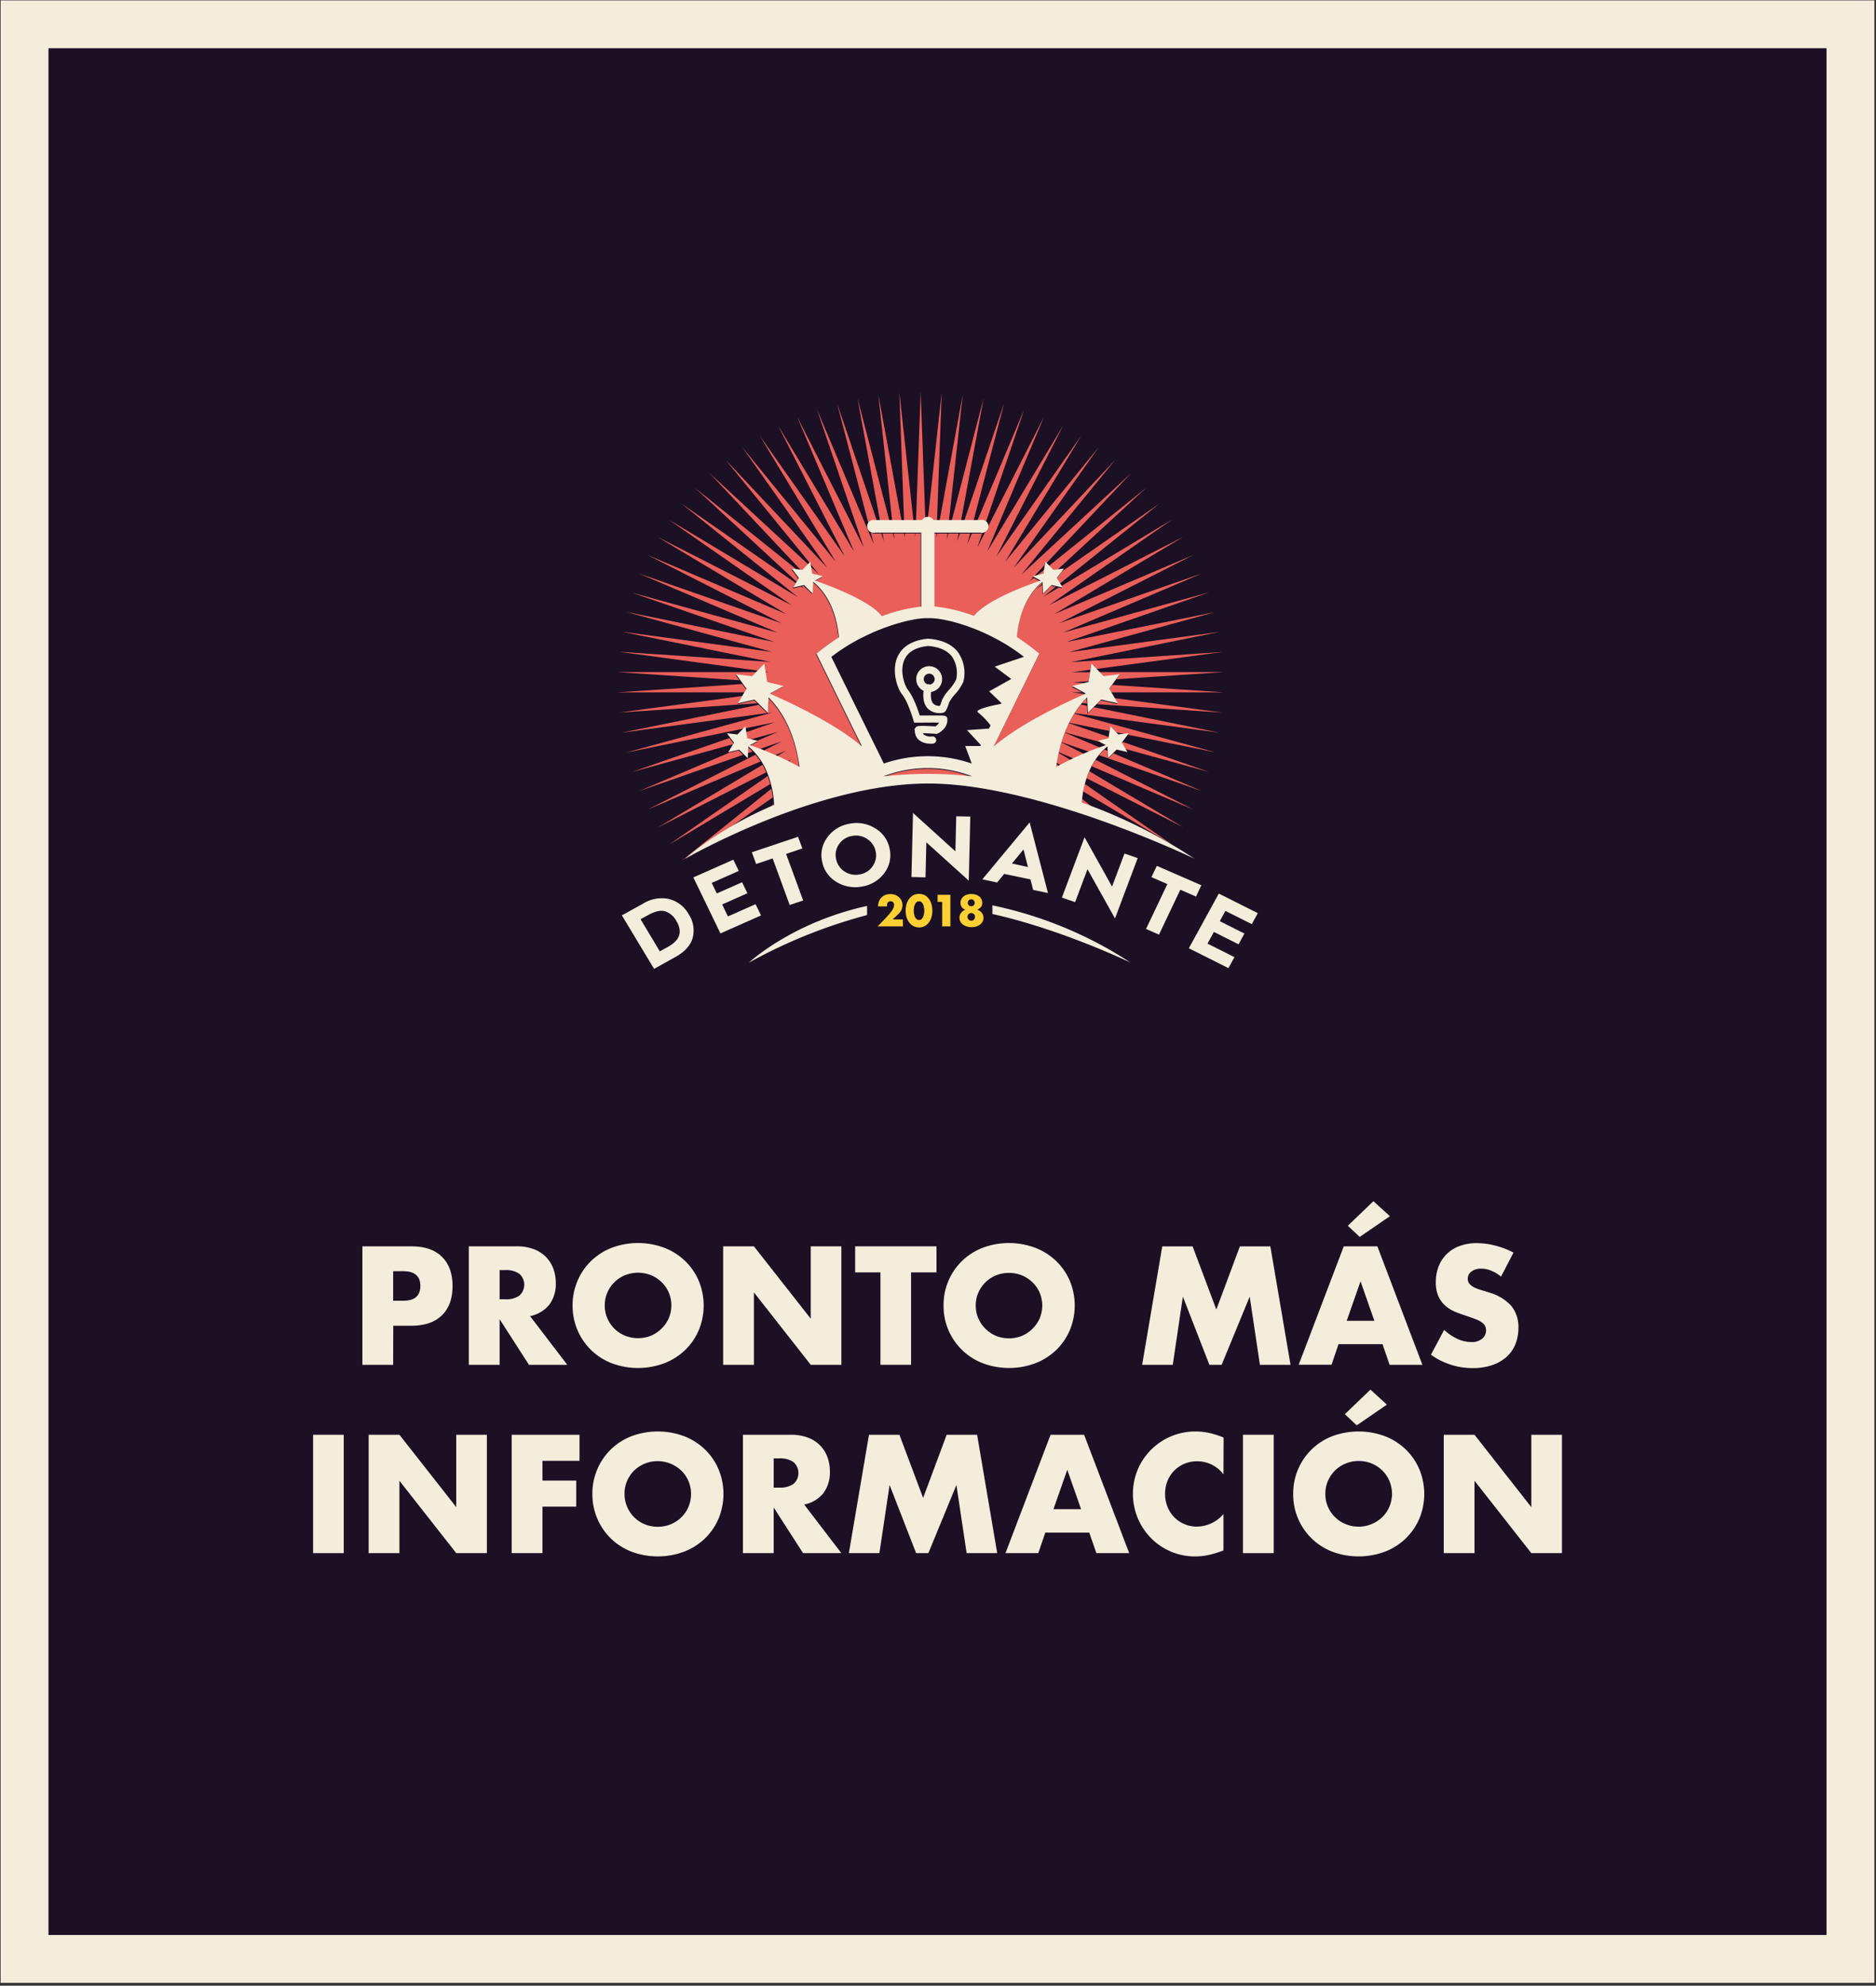 <svg xmlns="http://www.w3.org/2000/svg" xmlns:xlink="http://www.w3.org/1999/xlink" viewBox="0 0 534.82 565.97"><rect x="0" y="0" width="534.82" height="565.97" fill="#333333" stroke="none"/><defs><style>.cls-1{fill:none;}.cls-2{clip-path:url(#clip-path);}.cls-3{clip-path:url(#clip-path-2);}.cls-4{fill:#00a477;}.cls-5{fill:#1b1024;stroke:#f4eddc;stroke-miterlimit:10;stroke-width:13.64px;}.cls-6{fill:#ea5f5a;}.cls-7{fill:#f4eddc;}.cls-8{fill:#fcd033;}</style><clipPath id="clip-path"><rect class="cls-1" x="-1013.59" y="1106.69" width="800" height="448.17"/></clipPath><clipPath id="clip-path-2"><circle class="cls-1" cx="-606.89" cy="1616.02" r="453.27"/></clipPath></defs><title>detonante2018</title><g id="STD"><g class="cls-2"><g class="cls-3"><rect class="cls-4" x="-1139.75" y="-49.08" width="1575.16" height="2235.96"/></g></g></g><g id="Layer_3" data-name="Layer 3"><rect class="cls-5" x="7" y="6.93" width="520.54" height="551.4"/><polygon class="cls-6" points="300.21 162.66 301.33 162.52 326.73 139.06 298.96 161.35 300.21 162.66"/><path class="cls-6" d="M314.88,213.64a16.75,16.75,0,0,0-1.55,1.61l2.46.86-.1-2.13Z"/><polygon class="cls-6" points="301.23 164.97 302.08 166.39 330.61 143.48 302.83 162.8 301.23 164.97"/><path class="cls-6" d="M309.9,200.52l-.08-1.53c-.46.46-.9.95-1.32,1.44Z"/><path class="cls-6" d="M304.74,206.12c-.44.87-.83,1.74-1.19,2.62l9.5,2.61,2.87-.71.1-.6Z"/><polygon class="cls-6" points="295.39 164.22 297.42 163.72 297.63 162.43 295.39 164.22"/><polygon class="cls-6" points="270.52 148.45 274.47 112.47 267.85 148.45 270.52 148.45"/><path class="cls-6" d="M266.06,148.45h1.07l1.34-36.58-3.92,35.67A1.93,1.93,0,0,1,266.06,148.45Z"/><polygon class="cls-6" points="273.97 148.45 280.42 113.47 271.31 148.45 273.97 148.45"/><polygon class="cls-6" points="277.53 148.45 286.28 114.87 274.88 148.45 277.53 148.45"/><path class="cls-6" d="M279.43,148.45A2.53,2.53,0,0,1,281,149l11-32.34L278.6,148.45Z"/><path class="cls-6" d="M281.66,150.14s0,.07,0,.11a1.66,1.66,0,0,1-.76,1.34l-2.28,4.48L280,152a2.35,2.35,0,0,1-.6.08h-2.35l-1.28,3,.79-3h-2.94l-.75,2.23.41-2.23h-2.94l-.43,1.63.18-1.63h-2.94l-.23,1.23.05-1.23h-.7v21.05a45.27,45.27,0,0,1,11.27,2.67,10.66,10.66,0,0,1,1-1.07c4.29-4,13.94-7.58,18-9l-1.83-1-1.24,1,1-1.11-.22-.12.44-.11,3-3.21.13-.83.33.34,24.24-25.76-31.15,28.79L318,131l-29,30.8,24.23-34.35-26.67,32.66,21.66-35.9L284.06,158.6l19-37.24L281.4,157.25l16.22-38.43Z"/><path class="cls-6" d="M220.54,229.65c0-.09,0-.26,0-.48l-1,.93Z"/><path class="cls-6" d="M311.22,218.4l29,12.35-27.86-14.18A19.4,19.4,0,0,0,311.22,218.4Z"/><path class="cls-6" d="M306.09,216.21c1-.46,2-.89,3-1.29l-6.54-3.33q-.44,1.42-.75,2.79Z"/><path class="cls-6" d="M310.59,214.3c1.14-.45,2.19-.84,3.1-1.17l-10.16-4.33c-.36.9-.68,1.81-1,2.7Z"/><polygon class="cls-6" points="348.9 191.56 313.19 191.57 314.53 192.96 319.13 192.41 318.24 193.61 348.9 191.56"/><path class="cls-6" d="M302.5,167.09l.35.58-1-.21-4.46,2.66,3.57-2.86-1.25-.29-2.45,2.45-.13-2.69-1.6,1.12,1.58-1.47v-.32c-6,4.79-7.09,12.94-7.3,15.76a73.68,73.68,0,0,1,6.38,4.71L283.2,213c7.32-6.38,20.34-12.49,26.27-15.09l-.13-.07-3.75-.51h2.83l-2.89-1.58,4.2-1-4-.27,4.61-.3.41-2.58h-5.12l5.23-.71.24-1.51,1.26,1.31,36.16-4.86-43.21,2.89,42.37-8.61-42.89,5.77,41.63-11.42L304,183l40.71-14.17L303.08,180.3l39.57-16.86L302,177.62l38.24-19.46L300.63,175l36.73-22-38.24,19.46,35-24.36Z"/><path class="cls-6" d="M262.78,148.45a1.92,1.92,0,0,1,1-.79l-1.31-36-1.34,36.79Z"/><path class="cls-6" d="M309.26,223.44c-.21.75-.37,1.46-.49,2.12l25.39,15.19Z"/><path class="cls-6" d="M277.05,221.5a34.94,34.94,0,0,0-25.28,0,116.51,116.51,0,0,1,12.8-.71A113.45,113.45,0,0,1,277.05,221.5Z"/><path class="cls-6" d="M308.33,229c1.14.41,2.26.83,3.35,1.25l-3.23-2.59C308.39,228.17,308.35,228.62,308.33,229Z"/><path class="cls-6" d="M301.14,217.79q-.09.54-.15,1.05c.29-.18.6-.35.9-.52Z"/><path class="cls-6" d="M305.21,216.62l-3.46-2.06c-.22,1-.41,2-.56,2.88l1.19.61C303.3,217.56,304.25,217.08,305.21,216.62Z"/><path class="cls-6" d="M310.54,219.81c-.3.67-.56,1.34-.78,2l27.6,14Z"/><polygon class="cls-6" points="209.71 192.41 214.31 192.96 215.65 191.57 175.97 191.56 210.8 193.89 209.71 192.41"/><polygon class="cls-6" points="209.1 211.89 207.97 210.35 180.15 220.04 208.96 212.13 209.1 211.89"/><polygon class="cls-6" points="315.97 216.17 342.65 225.47 317.42 214.72 315.97 216.17"/><path class="cls-6" d="M207.31,236.34l13-9.06c-.09-.71-.22-1.55-.42-2.46l-25.67,20.6,2.4-1.66A86.21,86.21,0,0,1,207.31,236.34Z"/><path class="cls-6" d="M218.86,221.18l-28.15,19.57,28.88-17.28C219.39,222.73,219.15,222,218.86,221.18Z"/><path class="cls-6" d="M215.39,215.12,213,216.31v0l0,0-28.35,14.43,32.15-13.7A17.49,17.49,0,0,0,215.39,215.12Z"/><polygon class="cls-6" points="210.59 213.89 208.02 214.47 182.21 225.47 211.84 215.15 210.59 213.89"/><path class="cls-6" d="M217.38,218l-29.87,17.87,30.92-15.74A21,21,0,0,0,217.38,218Z"/><polygon class="cls-6" points="318.59 200.69 313.82 199.62 312.72 200.71 348.48 203.11 317.55 198.95 318.59 200.69"/><polygon class="cls-6" points="316.1 196.53 316.59 197.34 348.9 197.34 317.07 195.21 316.1 196.53"/><polygon class="cls-6" points="319.74 211.89 320.65 213.43 344.71 220.04 320.06 211.45 319.74 211.89"/><path class="cls-6" d="M304.79,206l11.49,2.34.18-1.12,1.39,1.44,3.09.63.76-.09-.16.21,24.84,5-40.13-11C305.72,204.31,305.23,205.16,304.79,206Z"/><path class="cls-6" d="M310,203.39l-.1-2.23-1.74-.35a26.45,26.45,0,0,0-1.81,2.47l41.26,5.55-35.77-7.27Z"/><polygon class="cls-6" points="212.74 196.53 211.58 194.96 175.97 197.34 212.25 197.34 212.74 196.53"/><path class="cls-6" d="M230.8,160.4l.08-.08,0,.22,2.57,3.15-2.43-2.24.36,2.27,3.05.75-2.25,1.23c4.1,1.43,13.74,5,18,9a11.66,11.66,0,0,1,1.06,1.14,47.26,47.26,0,0,1,11.21-2.72V152.06H261l0,1-.11-1h-2.94l0,1.23-.23-1.23h-2.94l.18,1.63-.43-1.63h-2.93l.41,2.23-.76-2.23h-1.8a2.64,2.64,0,0,1-1.21-.29l.86,3.32-16.22-38.43,13.39,39.41-19-37.25,16.23,38.43-21.66-35.89,19,37.24-24.22-34.36,21.66,35.9-26.66-32.66,24.22,34.35-29-30.8Z"/><path class="cls-6" d="M213.12,214.7l1.43-.5A17.67,17.67,0,0,0,213.2,213Z"/><path class="cls-6" d="M249.41,148.45H250l-11.4-33.58,9,34.38A2.45,2.45,0,0,1,249.41,148.45Z"/><polygon class="cls-6" points="227.6 164.97 225.64 162.3 227.33 162.5 198.14 139.06 227.1 165.82 227.6 164.97"/><polygon class="cls-6" points="253.56 148.45 244.44 113.47 250.89 148.45 253.56 148.45"/><polygon class="cls-6" points="257.02 148.45 250.39 112.47 254.34 148.45 257.02 148.45"/><polygon class="cls-6" points="228.62 162.66 230.39 160.83 202.33 134.9 228.43 162.63 228.62 162.66"/><path class="cls-6" d="M212.38,207.24l.05.34,8.42-1.72-8.24,2.87.31,1.91.77.19,8.09-2.22-6.26,2.67.44.11-2.24,1.23,2.63.95,6.56-2.28L217.54,214c1,.4,2.13.85,3.26,1.33l3.44-1.46-2.87,1.71c1,.45,2.08.93,3.11,1.43l1.27-.64-1.07.74c1.1.54,2.17,1.11,3.17,1.71-.77-6-2.94-13.93-8.83-19.85l-.07,1.27.64,0-.64.14-.14,2.89,1.31-.18-41.64,11.42L212,207.67Z"/><polygon class="cls-6" points="216.3 200.88 177.23 208.83 218.67 203.25 216.3 200.88"/><polygon class="cls-6" points="260.41 148.45 256.4 111.87 257.73 148.45 260.41 148.45"/><path class="cls-6" d="M216.06,191.13l1.72-1.78.33,2.06,1.17.16h-1.15l.45,2.84.59,0-.58,0,0,.11,4.7,1.16-3.94,2.16c5.93,2.6,18.95,8.71,26.27,15.09l-13-26.48a74.45,74.45,0,0,1,6.38-4.65c-.19-2.77-1.28-11-7.3-15.82l-.16,3.36L229.09,167l-.59.14.79.74-1-.7-2.31.52.9-1.5-32.64-22.69,33.18,26.64-36.72-22,35,24.36-38.24-19.46,36.73,22-39.57-16.86,38.24,19.46-40.7-14.18,39.57,16.86-41.63-11.43L220.85,183l-42.37-8.61,41.64,11.42-42.89-5.77,42.36,8.61-43.2-2.89Z"/><polygon class="cls-6" points="215.02 199.62 210.25 200.69 211.64 198.37 176.39 203.11 215.87 200.46 215.02 199.62"/><path class="cls-7" d="M247.19,260.81v-2.6c-21.44,4.69-33.69,16.16-33.69,16.16A147.74,147.74,0,0,1,247.19,260.81Z"/><path class="cls-7" d="M282.92,260.51c19.77,4.4,39.41,13.86,39.41,13.86a114.46,114.46,0,0,0-39.41-16.32Z"/><path class="cls-7" d="M260.38,205.2l.23.77h.83c2.32,0,4.86-.05,6.29,0a3,3,0,0,1-1.07,1.07c-5.12-.29-5.24-.14-5.62.33l-.36.45.13.35a3.45,3.45,0,0,0,1.14,2.73,5.1,5.1,0,0,0,3.3,1.06,5.89,5.89,0,0,0,.72,0,1.05,1.05,0,0,0,.93-1.16,1.07,1.07,0,0,0-1.21-.89,3.39,3.39,0,0,1-2.29-.5,1.12,1.12,0,0,1-.3-.41c1,0,2.44.08,3.75.16h.28l.25-.12c.12-.05,2.9-1.37,2.69-4.11-.07-1-.89-1-2.25-1H265.2l-3,0c-.51-1.62-1.81-5.37-3.35-7.28-.87-1.08-2.5-5.36-1-8.64,1-2.23,3.28-3.54,6.76-3.89,3.23.25,5.54,1.31,6.87,3.14a8.51,8.51,0,0,1,1.12,6.39,13,13,0,0,1-2.08,3,11.4,11.4,0,0,0-1.93,2.81l-.1.3c-.18.5-.38,1.09-.53,1.42a2.47,2.47,0,0,1-1.8-.55c-.66-.61-.9-1.78-.72-3.41a3.69,3.69,0,1,0-2.14-.32c-.28,2.4.19,4.17,1.41,5.26a4.9,4.9,0,0,0,4.09,1c.86-.2,1.13-1,1.73-2.74l.11-.3a11.88,11.88,0,0,1,1.58-2.19,13.42,13.42,0,0,0,2.45-3.68,10.46,10.46,0,0,0-1.4-8.14c-1.72-2.4-4.61-3.76-8.59-4.06h-.19c-5.45.52-7.69,3.09-8.62,5.15-1.75,3.9-.11,9,1.3,10.71C258.87,200,260.37,205.15,260.38,205.2ZM264.71,195a1.13,1.13,0,0,0-.41,0,1.6,1.6,0,0,1-.95-1.47,1.55,1.55,0,1,1,1.69,1.58A.93.93,0,0,0,264.71,195Z"/><path class="cls-7" d="M190.8,256.26a10,10,0,0,0-7.51,1.32l-6,3.32,9.18,15.25,6-3.34c2.72-1.5,4.4-3.32,5-5.49a8.31,8.31,0,0,0-1.14-6.75A8.87,8.87,0,0,0,190.8,256.26Zm-.39,13.62-2.31,1.27L182.61,262l2.29-1.26c1.9-1,3.47-1.36,4.71-1a5.72,5.72,0,0,1,3.2,2.73C194.49,265.33,194.16,267.81,190.41,269.88Z"/><polygon class="cls-7" points="215.4 257.71 207.52 261.2 205.87 257.79 213.08 254.59 211.56 251.46 204.35 254.65 202.9 251.65 210.61 248.23 209.06 245.03 197.66 250.08 205.39 266.04 216.95 260.92 215.4 257.71"/><polygon class="cls-7" points="227.51 238.5 214.34 242.91 215.56 246.25 220.27 244.67 225.13 257.94 228.97 256.65 224.1 243.39 228.74 241.83 227.51 238.5"/><path class="cls-7" d="M253.61,241.86a8.58,8.58,0,0,0-4.15-5.79,10,10,0,0,0-7.35-1.28,9.76,9.76,0,0,0-6.28,3.92,8.36,8.36,0,0,0-1.45,6.87,8.67,8.67,0,0,0,4.13,5.82,10.2,10.2,0,0,0,7.37,1.26,9.78,9.78,0,0,0,6.29-3.9A8.42,8.42,0,0,0,253.61,241.86Zm-4.81,5a5.44,5.44,0,0,1-3.65,2.35,5.76,5.76,0,0,1-4.34-.78,5.48,5.48,0,0,1-2.45-3.6,5.22,5.22,0,0,1,.81-4.17,5.48,5.48,0,0,1,3.67-2.38,5.67,5.67,0,0,1,4.35.83,5.4,5.4,0,0,1,2.44,3.54A5.21,5.21,0,0,1,248.8,246.84Z"/><polygon class="cls-7" points="264.09 240.09 276.18 251.01 276.62 232.74 272.61 232.66 272.37 242.65 260.28 231.7 259.84 249.97 263.85 250.06 264.09 240.09"/><path class="cls-7" d="M284.27,251.54l2-2.45,7.5,1.56.77,3,4.22.88-5.22-20.13-13.49,16.23Zm7.51-9.42,1.27,5-4.56-1Z"/><polygon class="cls-7" points="317.03 252.69 309.19 238.64 302.73 255.84 306.5 257.13 310.03 247.75 317.87 261.78 324.34 244.58 320.57 243.28 317.03 252.69"/><polygon class="cls-7" points="342.49 252.32 329.79 246.79 328.26 250.01 332.8 251.98 326.71 264.78 330.41 266.39 336.49 253.59 340.96 255.54 342.49 252.32"/><polygon class="cls-7" points="356.87 263.4 358.58 260.27 347.46 254.69 338.92 270.28 350.21 275.94 351.92 272.81 344.24 268.95 346.06 265.62 353.09 269.15 354.77 266.08 347.74 262.56 349.34 259.63 356.87 263.4"/><path class="cls-7" d="M264.65,223.32c31.4,0,75.85,21.42,75.85,21.42a148.34,148.34,0,0,0-32.09-16c.16-2.58,1.16-11.06,7.31-16l.16,3.36,2.45-2.45,3.1.7-1.61-2.7,2-2.68-3,.36L316.54,207l-.54,3.41-3,.75,2.24,1.23a86.12,86.12,0,0,0-14.13,6.21c.77-5.94,2.94-13.92,8.83-19.85l.21,4.4,3.79-3.77,4.77,1.08-2.49-4.16,3-4.13-4.6.55-3.47-3.6-.83,5.25-4.7,1.15,3.94,2.16c-5.93,2.61-18.95,8.71-26.27,15.1l13-26.48a69.42,69.42,0,0,0-6.38-4.71c.21-2.82,1.31-11,7.3-15.76l.16,3.36,2.45-2.45,3.1.7-1.62-2.7,2-2.68-3,.36L298,160.08l-.54,3.41-3.05.75,2.25,1.23c-4.1,1.42-13.75,5-18,9a10.66,10.66,0,0,0-1,1.07,44.86,44.86,0,0,0-11.26-2.67V151.82h13.12a1.85,1.85,0,1,0,0-3.6H266.14a1.92,1.92,0,0,0-3.28,0H249.49a1.85,1.85,0,1,0,0,3.6h13.13V172.9a47.21,47.21,0,0,0-11.22,2.72,10.62,10.62,0,0,0-1.06-1.14c-4.29-4-13.94-7.59-18-9l2.25-1.23-3.05-.75-.54-3.41-2.26,2.34-3-.36,2,2.68-1.62,2.7,3.1-.7,2.45,2.45.16-3.36c6,4.82,7.11,13,7.3,15.81a73,73,0,0,0-6.38,4.66l13,26.48c-7.32-6.39-20.34-12.49-26.27-15.1l3.94-2.16-4.7-1.15-.83-5.25-3.47,3.6-4.6-.55,3,4.13-2.49,4.16,4.77-1.08,3.79,3.77.21-4.4c5.89,5.93,8.06,13.91,8.83,19.85a86.12,86.12,0,0,0-14.13-6.21l2.24-1.23-3-.75-.54-3.41-2.26,2.34-3-.36,2,2.68-1.61,2.7,3.1-.7,2.45,2.45.16-3.36c6.94,5.56,7.32,15.64,7.34,16.67-16.31,6.9-25.3,15.32-25.3,15.32S232.32,223.32,264.65,223.32Zm0-2.75a116.51,116.51,0,0,0-12.8.71,34.94,34.94,0,0,1,25.28,0A113.45,113.45,0,0,0,264.65,220.57ZM237,187.23a54,54,0,0,1,8.79-5.52l0,0,.05,0c5.89-3.09,13.94-5.52,18.33-5.52h.9c4.47,0,12.31,2.39,18.24,5.55l0,0,0,0a52.52,52.52,0,0,1,8.6,5.47L283.56,190l4.73,3.52-6.3,3.52,3.52,3.37-.1.2c-1.39.26-8,1.56-6.57,2.46a20.47,20.47,0,0,1,3.55,3.69l-.45.91-6.26.43,3.95,4.26-.13.27h-4.34l1.87,5a38.43,38.43,0,0,0-25.06,0Z"/><path class="cls-8" d="M257.42,264.05h-7.23l2.23-2.31c.58-.61,1-1.13,1.38-1.55a9.22,9.22,0,0,0,.74-1.08,2.53,2.53,0,0,0,.3-.71,2.31,2.31,0,0,0,.06-.47,1.32,1.32,0,0,0-.06-.39.9.9,0,0,0-.2-.34.92.92,0,0,0-.31-.24,1,1,0,0,0-.44-.09.91.91,0,0,0-.74.31,1.16,1.16,0,0,0-.27.78,2.31,2.31,0,0,0,0,.38h-2.55a3.83,3.83,0,0,1,.25-1.43,3.23,3.23,0,0,1,.72-1.11,3.28,3.28,0,0,1,1.1-.72,4,4,0,0,1,1.4-.25,3.9,3.9,0,0,1,1.39.24,3.22,3.22,0,0,1,1.1.67,3,3,0,0,1,.73,1,3,3,0,0,1,.26,1.28,3,3,0,0,1-.31,1.36,4.67,4.67,0,0,1-1,1.28l-1.49,1.4h2.91Z"/><path class="cls-8" d="M258.19,259.55a6.65,6.65,0,0,1,.28-1.95,4.5,4.5,0,0,1,.79-1.49,3.69,3.69,0,0,1,1.2-1,3.66,3.66,0,0,1,3.08,0,3.5,3.5,0,0,1,1.2,1,4.31,4.31,0,0,1,.78,1.49,6.93,6.93,0,0,1,0,3.9,4.45,4.45,0,0,1-.78,1.5,3.28,3.28,0,0,1-1.2,1,3.51,3.51,0,0,1-4.28-1,4.66,4.66,0,0,1-.79-1.5A6.61,6.61,0,0,1,258.19,259.55Zm2.31,0a5.05,5.05,0,0,0,.11,1.08,3.14,3.14,0,0,0,.3.85,1.61,1.61,0,0,0,.47.55,1.06,1.06,0,0,0,1.24,0,1.61,1.61,0,0,0,.47-.55,4,4,0,0,0,.3-.85,5.09,5.09,0,0,0,.1-1.08,5.22,5.22,0,0,0-.1-1.08,3.72,3.72,0,0,0-.3-.84,1.61,1.61,0,0,0-.47-.55,1.06,1.06,0,0,0-1.24,0,1.61,1.61,0,0,0-.47.55,3,3,0,0,0-.3.84A5.2,5.2,0,0,0,260.5,259.55Z"/><path class="cls-8" d="M268.6,257.05h-1.31v-2h3.65v9H268.6Z"/><path class="cls-8" d="M275.24,259.31a2,2,0,0,1-1.41-2,2.26,2.26,0,0,1,.23-1,2.54,2.54,0,0,1,.62-.8,2.89,2.89,0,0,1,1-.51,4,4,0,0,1,1.24-.18,4.15,4.15,0,0,1,1.25.18,2.94,2.94,0,0,1,1,.51,2.43,2.43,0,0,1,.63.8,2.26,2.26,0,0,1,.22,1,2.43,2.43,0,0,1-.07.63,1.5,1.5,0,0,1-.24.51,1.94,1.94,0,0,1-.46.44,3.61,3.61,0,0,1-.69.39,2.44,2.44,0,0,1,1.83,2.31,2.24,2.24,0,0,1-.25,1.06,2.66,2.66,0,0,1-.72.85,3.56,3.56,0,0,1-1.08.56,4.65,4.65,0,0,1-1.38.2,4.24,4.24,0,0,1-1.35-.2,3.39,3.39,0,0,1-1.09-.55,2.77,2.77,0,0,1-.73-.84,2.33,2.33,0,0,1-.26-1.08A2.39,2.39,0,0,1,275.24,259.31Zm.58,2a1.26,1.26,0,0,0,.08.43,1.18,1.18,0,0,0,.23.35,1,1,0,0,0,.34.24,1,1,0,0,0,.42.09,1,1,0,0,0,.41-.09,1.21,1.21,0,0,0,.35-.24,1.18,1.18,0,0,0,.23-.35,1,1,0,0,0,.08-.42,1,1,0,0,0-.31-.77,1.07,1.07,0,0,0-1.83.76Zm.08-4a1,1,0,0,0,.29.71,1,1,0,0,0,.7.29,1,1,0,0,0,.39-.08,1,1,0,0,0,.31-.22,1,1,0,0,0,.21-.32.94.94,0,0,0-.21-1.06.92.92,0,0,0-.7-.3,1,1,0,0,0-1,1Z"/><path class="cls-7" d="M112.08,389h-8.77V355.23h14c3.79,0,6.7,1,8.71,3s3,4.74,3,8.32-1,6.35-3,8.32-4.92,3-8.71,3h-5.19Zm0-18.26H115c3.22,0,4.84-1.41,4.84-4.21s-1.62-4.21-4.84-4.21h-2.91Z"/><path class="cls-7" d="M161.72,389H150.8l-8.37-13v13h-8.78V355.23h13.66a13.41,13.41,0,0,1,4.92.83,9.46,9.46,0,0,1,3.47,2.26,9.62,9.62,0,0,1,2.06,3.31,11.61,11.61,0,0,1,.69,4,9.86,9.86,0,0,1-1.86,6.24,9.34,9.34,0,0,1-5.48,3.25Zm-19.29-18.67h1.65a6.4,6.4,0,0,0,4-1.07,4.15,4.15,0,0,0,0-6.18,6.47,6.47,0,0,0-4-1.07h-1.65Z"/><path class="cls-7" d="M163.24,372.1a17.53,17.53,0,0,1,1.39-7,17.28,17.28,0,0,1,3.85-5.66,17.59,17.59,0,0,1,5.88-3.78,21.38,21.38,0,0,1,15.06,0,17.71,17.71,0,0,1,5.93,3.78,17.18,17.18,0,0,1,3.87,5.66,18.35,18.35,0,0,1,0,14,17.18,17.18,0,0,1-3.87,5.66,17.71,17.71,0,0,1-5.93,3.78,21.38,21.38,0,0,1-15.06,0,17.59,17.59,0,0,1-5.88-3.78,17.28,17.28,0,0,1-3.85-5.66A17.54,17.54,0,0,1,163.24,372.1Zm9.17,0a8.94,8.94,0,0,0,.77,3.72,9.27,9.27,0,0,0,5.07,4.9,10,10,0,0,0,7.3,0,9.43,9.43,0,0,0,3-2,9.07,9.07,0,0,0,2.08-2.95,9.35,9.35,0,0,0,0-7.43,9.07,9.07,0,0,0-2.08-2.95,9.43,9.43,0,0,0-3-1.95,10,10,0,0,0-7.3,0,9.27,9.27,0,0,0-5.07,4.9A8.93,8.93,0,0,0,172.41,372.1Z"/><path class="cls-7" d="M206.16,389V355.23h8.77l16.2,20.63V355.23h8.73V389h-8.73l-16.2-20.64V389Z"/><path class="cls-7" d="M259.73,362.66V389H251V362.66h-7.21v-7.43h23.19v7.43Z"/><path class="cls-7" d="M269,372.1a17.36,17.36,0,0,1,11.12-16.44,21.38,21.38,0,0,1,15.06,0,17.81,17.81,0,0,1,5.93,3.78A17.18,17.18,0,0,1,305,365.1a18.35,18.35,0,0,1,0,14,17.18,17.18,0,0,1-3.87,5.66,17.81,17.81,0,0,1-5.93,3.78,21.38,21.38,0,0,1-15.06,0A17.41,17.41,0,0,1,269,372.1Zm9.17,0a9.1,9.1,0,0,0,.76,3.72,9.49,9.49,0,0,0,2.06,2.95,9.23,9.23,0,0,0,3,2,10,10,0,0,0,7.3,0,9.43,9.43,0,0,0,3-2,9.23,9.23,0,0,0,2.08-2.95,9.46,9.46,0,0,0,0-7.43,9.23,9.23,0,0,0-2.08-2.95,9.43,9.43,0,0,0-3-1.95,10,10,0,0,0-7.3,0,9.23,9.23,0,0,0-3,1.95,9.49,9.49,0,0,0-2.06,2.95A9.08,9.08,0,0,0,278.17,372.1Z"/><path class="cls-7" d="M325.61,389l5.73-33.75H340l6.76,18,6.71-18h8.69L367.91,389h-8.73l-2.91-19.43-8,19.43h-3.49l-7.56-19.43L334.34,389Z"/><path class="cls-7" d="M394.13,383.11H381.6l-2,5.87h-9.36l12.85-33.75h9.58L405.5,389h-9.35Zm-2.32-6.66-3.94-11.24-3.94,11.24Zm4.43-29.81-8.6,5.91-3.4-3.18,7.3-7Z"/><path class="cls-7" d="M427.92,363.87a10.61,10.61,0,0,0-2.86-1.72,7.49,7.49,0,0,0-2.78-.56,4.55,4.55,0,0,0-2.77.8,2.51,2.51,0,0,0-1.07,2.11A2.06,2.06,0,0,0,419,366a4.64,4.64,0,0,0,1.41,1,12.48,12.48,0,0,0,2,.74c.73.21,1.46.43,2.17.67a13.46,13.46,0,0,1,6.29,3.83,9.4,9.4,0,0,1,2,6.24,12.19,12.19,0,0,1-.87,4.7,9.78,9.78,0,0,1-2.55,3.6,11.72,11.72,0,0,1-4.12,2.33,17.23,17.23,0,0,1-5.53.83,20.32,20.32,0,0,1-11.86-3.81l3.76-7.07a15,15,0,0,0,3.9,2.6,9.45,9.45,0,0,0,3.8.85,4.53,4.53,0,0,0,3.2-1,3,3,0,0,0,1.05-2.23,3.07,3.07,0,0,0-.27-1.33,2.8,2.8,0,0,0-.89-1,6.9,6.9,0,0,0-1.64-.88c-.67-.27-1.48-.56-2.43-.89-1.14-.36-2.25-.76-3.34-1.19a10.55,10.55,0,0,1-2.91-1.72,8,8,0,0,1-2.06-2.71,9.62,9.62,0,0,1-.78-4.14,12,12,0,0,1,.83-4.54,10,10,0,0,1,2.33-3.49,10.16,10.16,0,0,1,3.67-2.26,13.74,13.74,0,0,1,4.85-.81,21,21,0,0,1,5.24.7,23.14,23.14,0,0,1,5.23,2Z"/><path class="cls-7" d="M98,408.94v33.74H89.26V408.94Z"/><path class="cls-7" d="M105.1,442.68V408.94h8.77l16.2,20.63V408.94h8.73v33.74h-8.73l-16.2-20.63v20.63Z"/><path class="cls-7" d="M165.21,416.37H154.65V422h9.62v7.43h-9.62v13.24h-8.78V408.94h19.34Z"/><path class="cls-7" d="M168.88,425.81a17.5,17.5,0,0,1,1.39-7,17.3,17.3,0,0,1,3.84-5.66,17.51,17.51,0,0,1,5.89-3.79,21.53,21.53,0,0,1,15.06,0,17.68,17.68,0,0,1,5.93,3.79,17.08,17.08,0,0,1,3.87,5.66,18.35,18.35,0,0,1,0,14,17.18,17.18,0,0,1-3.87,5.66,17.81,17.81,0,0,1-5.93,3.78,21.53,21.53,0,0,1-15.06,0,17.64,17.64,0,0,1-5.89-3.78,17.58,17.58,0,0,1-5.23-12.67Zm9.17,0a9.16,9.16,0,0,0,.76,3.72,9.61,9.61,0,0,0,2.06,3,9.4,9.4,0,0,0,3,1.95,10,10,0,0,0,7.3,0,9.6,9.6,0,0,0,3-1.95,9.18,9.18,0,0,0,2.08-3,9.46,9.46,0,0,0,0-7.43,9.12,9.12,0,0,0-2.08-3,9.82,9.82,0,0,0-10.34-1.94,9.37,9.37,0,0,0-3,1.94,9.54,9.54,0,0,0-2.06,3A9.08,9.08,0,0,0,178.05,425.81Z"/><path class="cls-7" d="M239.86,442.68H228.94l-8.37-13v13H211.8V408.94h13.65a13.21,13.21,0,0,1,4.92.83,9.28,9.28,0,0,1,5.53,5.57,11.56,11.56,0,0,1,.69,4,10,10,0,0,1-1.85,6.24,9.31,9.31,0,0,1-5.49,3.24ZM220.57,424h1.66a6.44,6.44,0,0,0,4-1.07,4.13,4.13,0,0,0,0-6.18,6.37,6.37,0,0,0-4-1.07h-1.66Z"/><path class="cls-7" d="M242,442.68l5.73-33.74h8.68l6.76,18,6.71-18h8.68l5.73,33.74h-8.72l-2.91-19.42-8,19.42h-3.49l-7.56-19.42-2.91,19.42Z"/><path class="cls-7" d="M310.53,436.82H298l-2,5.86h-9.35l12.85-33.74h9.57l12.85,33.74h-9.36Zm-2.33-6.67-3.94-11.23-3.93,11.23Z"/><path class="cls-7" d="M348.79,420.22a9.33,9.33,0,0,0-7.51-3.72,9.14,9.14,0,0,0-3.65.72,8.83,8.83,0,0,0-2.89,1.95,8.93,8.93,0,0,0-1.9,2.93,9.63,9.63,0,0,0-.69,3.67,9.76,9.76,0,0,0,.69,3.71,8.85,8.85,0,0,0,4.81,4.92,8.88,8.88,0,0,0,3.58.72,10.12,10.12,0,0,0,7.56-3.58v10.38l-.89.32a27.78,27.78,0,0,1-3.76,1.05,18.48,18.48,0,0,1-3.45.33,17.64,17.64,0,0,1-12.33-5,18.48,18.48,0,0,1-3.91-5.69,18.17,18.17,0,0,1,0-14.32A17.82,17.82,0,0,1,340.74,408a18.75,18.75,0,0,1,4,.42,25.08,25.08,0,0,1,4.09,1.32Z"/><path class="cls-7" d="M363.12,408.94v33.74h-8.77V408.94Z"/><path class="cls-7" d="M368.67,425.81a17.66,17.66,0,0,1,1.38-7,17.35,17.35,0,0,1,9.74-9.45,21.53,21.53,0,0,1,15.06,0,17.68,17.68,0,0,1,5.93,3.79,17.38,17.38,0,0,1,3.87,5.66,18.35,18.35,0,0,1,0,14,17.49,17.49,0,0,1-3.87,5.66,17.81,17.81,0,0,1-5.93,3.78,21.53,21.53,0,0,1-15.06,0,17.41,17.41,0,0,1-11.12-16.45Zm9.17,0a9,9,0,0,0,.76,3.72,9.33,9.33,0,0,0,5.08,4.9A9.74,9.74,0,0,0,394,432.48a9.34,9.34,0,0,0,2.08-3,9.46,9.46,0,0,0,0-7.43,9.27,9.27,0,0,0-2.08-3,9.68,9.68,0,0,0-3-1.94,9.87,9.87,0,0,0-7.3,0,9.24,9.24,0,0,0-5.08,4.9A8.92,8.92,0,0,0,377.84,425.81Zm17.55-25.46-8.6,5.9-3.4-3.17,7.3-7Z"/><path class="cls-7" d="M411.59,442.68V408.94h8.77l16.2,20.63V408.94h8.73v33.74h-8.73l-16.2-20.63v20.63Z"/></g></svg>